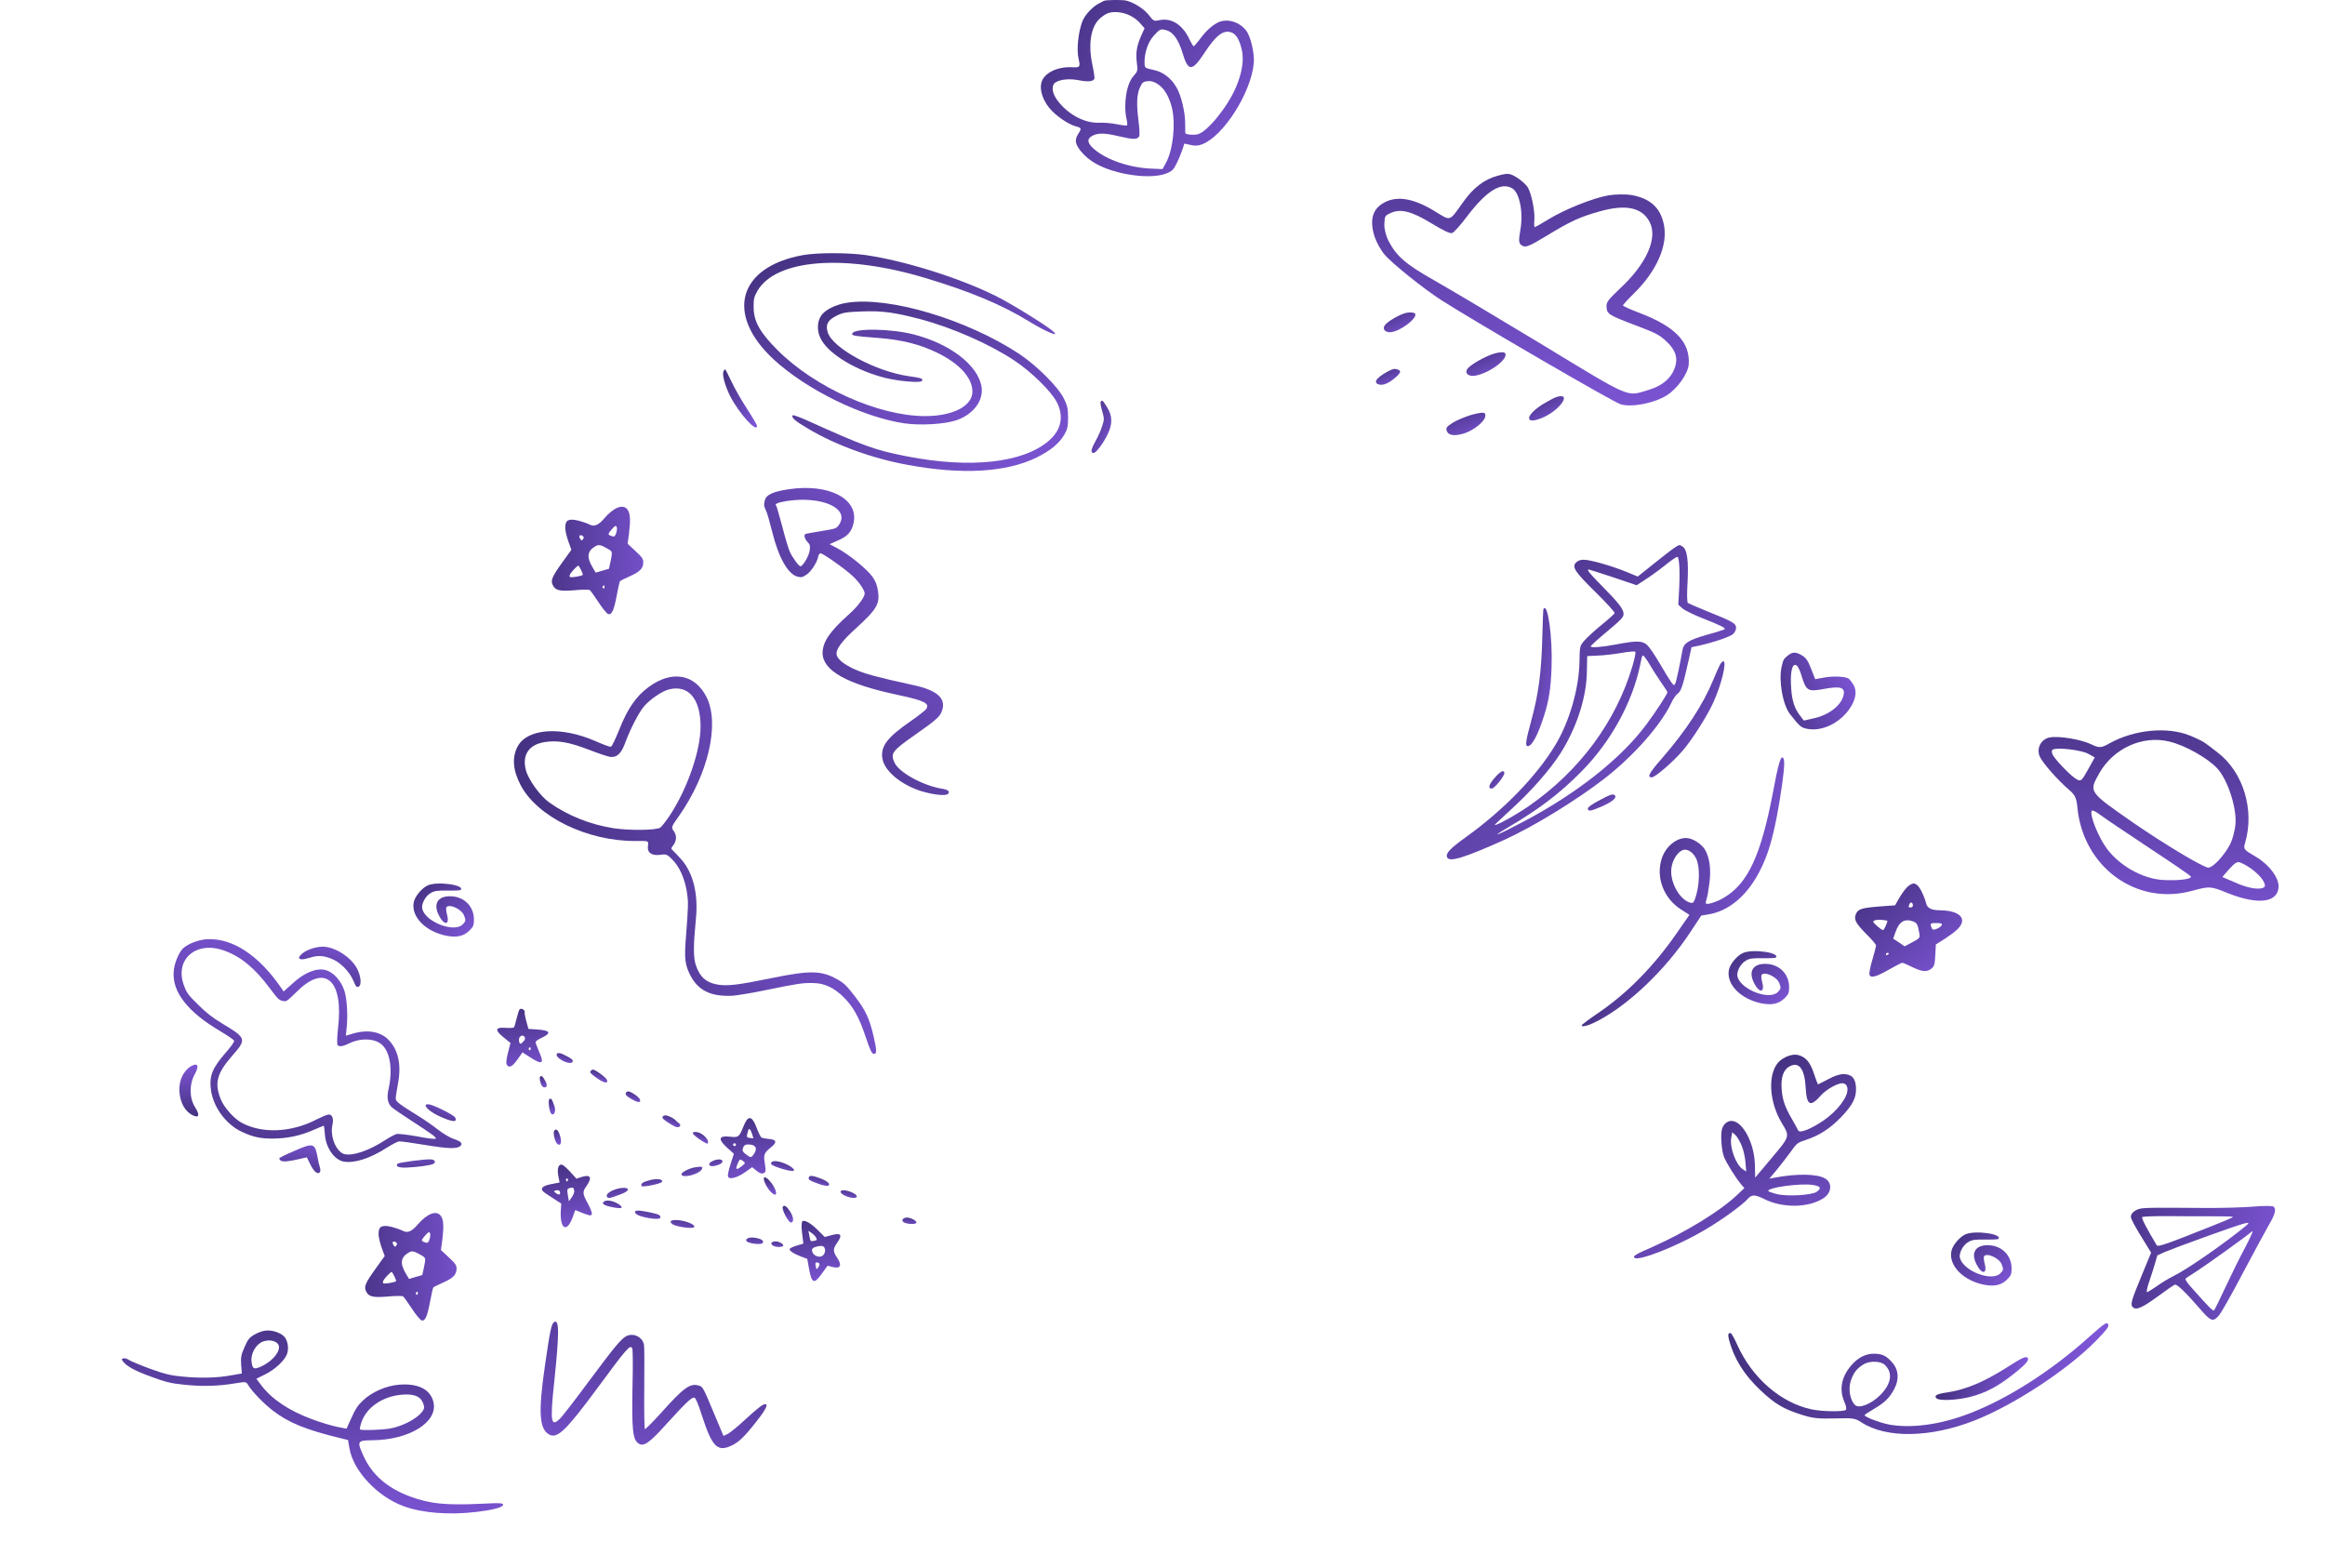 <svg width="1066" height="719" viewBox="0 0 1066 719" fill="none" xmlns="http://www.w3.org/2000/svg">
<path d="M747.996 89.416C745.433 89.001 740.713 89.045 737.593 89.543C730.496 90.748 717.258 96.035 709.707 100.721C706.545 102.655 703.814 104.225 703.586 104.086C703.434 103.993 703.324 102.465 703.505 100.8C703.782 96.584 702.161 88.81 700.488 85.91C699.643 84.56 697.413 82.573 695.437 81.368C692.168 79.374 691.374 79.307 686.752 80.559C680.537 82.197 675.451 86.089 670.679 92.887C664.333 101.753 665.359 101.439 657.757 96.802C648.255 91.006 640.735 89.655 634.876 92.763C629.279 95.612 627.757 100.844 630.293 108.655C631.13 111.044 633.027 114.603 634.662 116.539C637.809 120.442 653.005 132.635 661.122 137.795C677.888 148.439 739.718 184.379 742.995 185.334C747.977 186.912 758.38 184.905 764.12 181.308C768.97 178.315 773.958 171.336 774.281 167.044C774.94 156.901 768.152 149.734 751.734 143.477C747.667 141.936 744.243 140.369 744.108 140.078C744.095 139.757 746.344 137.266 749.176 134.505C759.55 124.338 764.789 112.5 762.906 103.104C761.332 95.254 756.737 90.989 747.996 89.416ZM756.378 101.837C760.156 109.152 754.917 120.99 742.901 132.139C737.115 137.692 736.575 138.406 736.588 140.607C736.775 144.062 737.308 144.386 750.939 149.569C758.995 152.604 760.913 153.565 764.021 156.505C768.283 160.462 769.446 164.199 767.915 168.589C766.182 173.483 762.261 176.833 755.861 178.775C745.526 181.867 748.571 183.202 706.792 157.822C686.449 145.518 664.493 132.439 657.892 128.726C644.463 121.161 640.261 117.449 636.618 110.425C635.414 108.124 634.556 104.573 634.724 102.588C634.857 99.12 634.997 98.892 637.496 97.702C642.033 95.563 647.126 96.79 656.248 102.354C662.101 105.924 664.795 107.15 665.821 106.836C666.648 106.506 669.776 103.089 672.755 99.06C681.612 87.446 688.319 83.29 693.412 86.397C696.757 88.437 698.504 97.541 697.085 105.34C696.204 110.545 696.272 111.631 697.869 112.604C699.465 113.578 701.074 112.993 708.87 108.249C720.456 101.223 724.074 99.567 733.779 96.822C745.566 93.571 752.947 95.15 756.378 101.837Z" fill="url(#paint0_linear_35_1706)"/>
<path d="M685.329 162.06C681.073 163.223 673.847 167.376 672.686 169.278C671.433 171.332 673.621 172.875 676.758 172.179C683.55 170.789 691.941 164.215 690.019 161.894C689.626 161.341 687.503 161.403 685.329 162.06Z" fill="url(#paint1_linear_35_1706)"/>
<path d="M713.739 182C712.59 182.343 709.783 183.867 707.297 185.378C699.146 190.533 698.929 194.994 707.051 191.596C715.126 188.274 721.042 179.773 713.739 182Z" fill="url(#paint2_linear_35_1706)"/>
<path d="M644.857 143.429C641.889 144.019 635.874 147.554 634.853 149.228C633.878 150.826 634.846 152.146 637.028 152.33C641.365 152.573 651.106 145.153 648.522 143.576C647.913 143.205 646.279 143.148 644.857 143.429Z" fill="url(#paint3_linear_35_1706)"/>
<path d="M674.878 190.137C672.091 190.943 668.199 192.536 666.22 193.73C663.303 195.604 662.856 196.167 663.304 197.484C664.035 199.705 666.843 200.06 671.313 198.716C675.586 197.355 680.473 193.446 680.949 191.126C681.379 188.883 680.433 188.724 674.878 190.137Z" fill="url(#paint4_linear_35_1706)"/>
<path d="M639.602 169.142C638.184 168.903 632.169 172.437 631.101 174.187C630.73 174.796 630.861 175.606 631.393 175.931C633.218 177.044 636.004 176.238 639.14 173.662C642.706 170.722 642.837 169.653 639.602 169.142Z" fill="url(#paint5_linear_35_1706)"/>
<path d="M368.139 116.964C338.447 122.362 332.34 144.018 354.69 164.763C369.763 178.68 395.362 191.231 414.594 194.093C421.871 195.133 432.656 194.548 438.114 192.792C446.17 190.256 451.173 183.622 450.003 177.119C448.184 167.299 435.58 157.609 418.882 153.317C408.422 150.651 391.594 150.391 390.749 152.927C390.424 153.903 391.724 154.098 402.639 154.943C413.619 155.789 421.806 157.87 429.927 161.837C439.998 166.779 445.845 173.282 445.845 179.525C445.845 186.159 437.009 190.776 424.145 190.776C402.899 190.776 373.662 177.704 356.509 160.536C348.388 152.407 345.529 147.334 345.529 140.701C345.464 137.189 345.789 135.954 347.283 133.352C355.859 118.72 387.436 116.314 424.405 127.499C444.611 133.547 459.294 139.725 471.444 147.139C480.02 152.407 486.777 155.138 482.424 151.561C478.916 148.635 462.998 138.88 456.566 135.693C440.128 127.499 415.049 119.63 397.051 116.964C388.8 115.794 374.571 115.794 368.139 116.964Z" fill="url(#paint6_linear_35_1706)"/>
<path d="M388.345 138.815C383.083 139.596 378.015 142.197 376.391 144.863C374.377 148.115 374.571 152.732 376.91 156.374C381.069 163.007 393.088 170.031 405.693 173.218C411.8 174.778 422.066 175.689 422.716 174.648C423.365 173.608 422.456 173.283 416.868 172.502C401.6 170.421 381.653 159.626 379.509 152.342C378.405 148.765 379.509 146.749 383.732 144.668C386.461 143.303 388.086 143.043 395.427 142.782C404.588 142.457 410.111 143.238 421.806 146.294C436.36 150.131 453.577 157.675 464.947 165.219C472.679 170.291 481.775 179.201 484.439 184.208C487.947 190.776 486.648 197.15 480.8 202.157C469.04 212.237 444.936 214.903 415.893 209.246C401.21 206.384 396.467 204.693 369.958 192.727C366.58 191.232 363.721 190.191 363.526 190.386C362.552 191.297 364.436 192.987 370.543 196.564C383.213 204.108 400.04 210.221 416.218 213.148C441.103 217.765 461.439 216.594 475.408 209.701C481.645 206.579 485.543 203.393 487.947 199.361C489.442 196.759 489.701 195.589 489.701 191.427C489.701 187.33 489.377 185.899 487.752 182.647C485.088 177.315 475.278 167.56 467.351 162.292C443.312 146.424 407.512 135.759 388.345 138.815Z" fill="url(#paint7_linear_35_1706)"/>
<path d="M331.82 170.031C330.91 171.396 332.275 176.599 334.744 181.541C338.642 189.28 347.088 198.71 347.088 195.263C347.088 194.808 345.009 191.296 342.475 187.394C339.941 183.557 336.758 177.9 335.328 174.843C333.899 171.787 332.6 169.315 332.47 169.315C332.34 169.315 332.015 169.64 331.82 170.031Z" fill="url(#paint8_linear_35_1706)"/>
<path d="M504.645 184.273C504.45 184.598 504.775 186.549 505.359 188.5C506.334 191.882 506.334 192.402 505.294 195.524C504.71 197.41 503.345 200.401 502.306 202.222C500.227 205.929 499.902 207.685 501.396 207.685C502.566 207.685 505.879 203.263 507.958 198.905C510.167 194.288 510.037 190.516 507.568 186.679C505.554 183.428 505.294 183.233 504.645 184.273Z" fill="url(#paint9_linear_35_1706)"/>
<path d="M767.669 251.201C766.587 251.89 762.345 255.161 758.298 258.425L750.898 264.344L745.819 262.243C738.96 259.423 728.782 256.524 725.925 256.623C724.432 256.675 723.214 257.173 722.464 258.045C720.716 260.123 722.224 262.348 731.848 271.774C736.628 276.488 740.413 280.651 740.299 281.111C740.183 281.505 737.535 283.875 734.437 286.39C731.339 288.906 727.811 292.152 726.56 293.562C724.309 296.113 724.309 296.113 724.177 303.536C723.95 315.712 719.54 330.962 713.147 341.531C704.605 355.754 689.353 371.446 672.354 383.62C664.68 389.158 662.738 391.243 663.517 393.103C664.508 395.411 671.455 393.282 689.634 385.101C702.755 379.179 722.553 367.102 735.657 356.951C748.951 346.662 761.649 332.295 766.365 322.11C767.15 320.391 768.513 318.456 769.339 317.907C770.797 316.815 771.624 314.444 774.379 302.049L775.559 296.737L779.303 295.956C786.268 294.348 793.398 291.887 794.719 290.605C795.473 289.863 796.015 288.607 795.985 287.763C795.917 285.813 794.193 284.832 782.92 280.343C778.305 278.487 774.211 276.677 773.877 276.428C773.474 276.052 773.408 272.28 773.74 266.868C774.242 257.024 773.549 252.038 771.551 250.676C770.019 249.623 770.019 249.623 767.669 251.201ZM770.014 260.685C770.111 263.48 770.021 268.364 769.805 271.494L769.484 277.232L771.431 278.986C772.569 279.923 776.933 282.048 781.085 283.661C788.862 286.709 791.31 287.925 790.746 288.53C790.556 288.667 786.828 289.903 782.384 291.099C774.082 293.535 771.918 294.847 771.384 298.184C770.463 303.487 768.623 312.271 768.14 313.329C767.594 314.454 767.462 314.393 766.234 312.744C765.484 311.729 763.14 307.906 760.996 304.207C758.852 300.507 756.251 296.758 755.241 295.752C753.026 293.747 750.487 293.64 740.994 295.467C734.212 296.744 729.349 297.109 729.322 296.329C729.313 296.069 732.715 292.957 736.885 289.494C743.33 284.129 744.458 282.918 744.406 281.423C744.327 279.148 742.152 276.426 734.267 268.436C728.742 262.837 727.382 261.128 728.421 261.091C728.616 261.085 733.679 262.73 739.597 264.672L750.387 268.331L754.709 265.513C757.062 263.999 761.183 260.993 763.713 258.952C766.305 256.845 768.783 255.197 769.112 255.316C769.571 255.43 769.908 257.631 770.014 260.685ZM748.489 305.358C740.926 330.869 724.223 353.444 700.989 369.545C695.214 373.585 685.391 379.002 685.361 378.157C685.357 378.027 688.631 374.985 692.6 371.333C701.802 363.009 710.683 352.939 715.49 345.354C722.947 333.577 727.467 319.624 727.575 307.777L727.723 300.81L732.655 300.573C735.382 300.478 740.239 299.919 743.405 299.353C746.635 298.785 749.488 298.556 749.757 298.806C750.088 298.99 749.478 302.005 748.489 305.358ZM756.881 305.521C757.713 306.989 759.774 310.171 761.418 312.586C763.127 315 764.503 317.164 764.51 317.359C764.537 318.139 759.291 326.195 754.819 332.207C743.329 347.639 723.655 363.29 699.274 376.307C686.89 382.854 682.403 384.702 690.939 379.655C705.784 370.939 715.156 363.781 725.141 353.673C738.58 340.06 748.484 322.016 752.043 304.714C752.984 299.996 752.981 299.931 754.202 301.385C754.814 302.144 756.048 303.989 756.881 305.521Z" fill="url(#paint10_linear_35_1706)"/>
<path d="M707.664 279.253C707.543 279.517 707.292 285.383 707.14 292.22C706.769 307.72 705.441 318.113 702.153 330.136C699.443 340.056 699.191 342.147 700.554 342.099C702.437 342.034 705.183 336.863 707.936 328.177C710.166 321.267 711.073 315.574 711.383 305.803C711.887 292.25 709.627 275.866 707.664 279.253Z" fill="url(#paint11_linear_35_1706)"/>
<path d="M788.643 304.677C788.152 305.54 786.768 308.711 785.508 311.748C780.893 322.971 773.053 334.957 762.053 347.638C756.05 354.484 755.014 356.473 757.351 356.391C758.975 356.335 766.99 349.419 771.552 344.119C775.677 339.356 782.643 328.441 785.482 322.226C789.23 314.092 791.904 303.132 790.086 303.195C789.762 303.206 789.135 303.879 788.643 304.677Z" fill="url(#paint12_linear_35_1706)"/>
<path d="M685.327 356.62C682.576 359.774 682.12 361.612 684.003 361.546C685.237 361.503 689.787 355.879 689.737 354.449C689.678 352.759 687.887 353.602 685.327 356.62Z" fill="url(#paint13_linear_35_1706)"/>
<path d="M733.211 366.992C730.019 368.665 727.988 370.102 728.011 370.752C728.058 372.117 729.353 371.941 734.285 369.818C738.959 367.768 741.236 365.932 740.548 364.849C739.795 363.769 738.763 364.001 733.211 366.992Z" fill="url(#paint14_linear_35_1706)"/>
<path d="M237.402 342.126C234.673 347.127 235.098 353.067 238.715 359.997C246.349 374.53 269.341 385.723 291.395 385.581C297.597 385.531 297.378 385.449 297.068 387.913C296.668 390.922 298.796 392.437 302.746 391.922C305.328 391.509 305.858 391.69 308.1 393.922C311.465 397.271 313.829 402.458 314.897 408.737C315.667 413.708 315.626 415.098 314.46 430.186C313.715 439.286 314.094 442.377 316.381 446.899C319.953 454.102 325.9 457.037 335.856 456.534C337.978 456.371 344.866 455.269 351.186 453.934C366.174 450.859 368.077 450.614 372.951 450.717C378.02 450.76 382.552 452.95 386.795 457.189C391.281 461.655 393.901 466.418 396.903 475.391C398.938 481.455 399.66 483.018 400.567 483.168C402.071 483.369 402.066 481.691 400.559 475.247C398.624 466.87 396.815 463.125 391.939 456.779C388.216 451.927 386.966 450.743 384.022 449.093C376.606 444.891 371.589 444.81 353.52 448.496C337.905 451.701 333.109 452.262 328.331 451.289C323.515 450.263 320.925 447.88 319.081 442.639C317.855 439.036 317.84 434.003 319.095 420.934C320.151 409.928 317.873 400.516 312.642 394.344C310.99 392.488 309.133 390.459 308.558 389.991C307.649 389.283 307.633 388.814 308.498 387.792C310.23 385.748 310.427 383.125 308.948 381.065C307.696 379.322 307.658 379.269 311.353 374.055C324.717 355.014 330.075 331.953 323.981 319.676C318.647 309.015 308.102 307.139 297.464 314.937C291.696 319.158 287.731 324.887 283.988 334.379C282.262 338.66 280.55 342.291 280.12 342.36C279.674 342.519 276.513 341.346 272.995 339.789C257.261 332.912 241.911 333.925 237.402 342.126ZM249.726 340.243C255.609 339.302 260.946 340.274 269.886 343.702C274.53 345.492 279.075 347.032 280.05 347.053C283.088 347.274 285.001 345.26 286.822 340.109C288.982 334.316 292.678 327.099 295.08 324.094C297.866 320.733 303.483 316.86 306.828 316.06C315.661 313.881 321.157 320.422 321.201 332.96C321.248 344.054 315.223 361.509 307.159 373.783C305.429 376.386 303.426 378.945 302.74 379.437C300.998 380.688 288.631 380.841 281.36 379.737C270.551 378.05 260.196 373.876 251.853 367.937C247.636 364.96 242.251 357.459 241.105 353.078C239.309 346.121 242.462 341.376 249.726 340.243Z" fill="url(#paint15_linear_35_1706)"/>
<path d="M416.684 558.328C414.836 557.912 413.155 558.96 413.961 560.076C414.607 561.081 418.941 561.566 420.021 560.812C420.755 560.214 418.873 558.823 416.684 558.328Z" fill="url(#paint16_linear_35_1706)"/>
<path d="M342.912 512.936C342.417 513.305 341.445 514.926 340.777 516.68C338.895 521.313 338.565 521.559 334.949 521.179C329.373 520.543 328.977 522.249 333.648 526.455L336.479 528.983L334.953 533.786C334.068 536.419 333.545 538.988 333.823 539.498C334.406 540.935 337.886 540.031 341.545 537.508L344.859 535.141L346.879 536.787C348.351 537.971 349.192 538.24 350.065 537.897C351.156 537.469 351.208 536.712 350.681 533.491C349.993 529.365 350.279 528.614 353.507 526.028C356.405 523.688 356.089 522.437 352.452 522.201C350.977 522.045 349.432 521.761 349.112 521.538C348.739 521.278 347.788 519.347 347.002 517.293C345.377 513.148 344.337 512.027 342.912 512.936ZM344.888 520.1L345.444 521.915L343.826 521.738C342.388 521.528 342.265 521.363 342.64 519.802C342.878 518.779 343.149 517.937 343.26 517.776C343.632 517.243 344.384 518.322 344.888 520.1ZM345.69 529.062C344.426 530.876 344.335 530.892 342.31 529.48C340.924 528.514 340.31 527.69 340.506 526.955C340.961 525.052 341.583 524.614 343.708 524.747C346.589 524.932 347.363 526.661 345.69 529.062ZM337.298 525.195C337.112 525.461 336.713 525.579 336.393 525.357C336.127 525.171 336.046 524.718 336.232 524.451C336.455 524.131 336.87 524.104 337.137 524.289C337.457 524.512 337.521 524.874 337.298 525.195ZM340.311 534.508C337.487 536.741 336.954 536.369 338.355 533.224C339.113 531.453 339.331 531.368 340.557 532.222C341.836 533.114 341.815 533.258 340.311 534.508Z" fill="url(#paint17_linear_35_1706)"/>
<path d="M387.992 545.861C386.682 545.582 385.543 545.74 385.443 546.225C384.977 547.802 391.077 550.072 392.688 548.896C393.587 548.175 390.9 546.461 387.992 545.861Z" fill="url(#paint18_linear_35_1706)"/>
<path d="M374.475 539.69C372.147 538.94 371.263 538.958 370.886 539.726C370.393 540.888 371.016 541.243 376.152 543.079C378.176 543.697 379.704 543.89 380.039 543.41C380.708 542.45 378.539 541.017 374.475 539.69Z" fill="url(#paint19_linear_35_1706)"/>
<path d="M357.835 532.77C355.039 532.01 353.32 532.318 353.561 533.676C353.739 534.671 363.018 537.492 363.917 536.771C364.816 536.05 361.17 533.668 357.835 532.77Z" fill="url(#paint20_linear_35_1706)"/>
<path d="M350.457 539.835C349.51 540.285 351.3 544.307 353.294 546.331C357.07 550.231 356.455 545.205 352.594 541.087C351.783 540.204 350.893 539.663 350.457 539.835Z" fill="url(#paint21_linear_35_1706)"/>
<path d="M238.192 462.859C237.895 463.286 237.296 465.168 236.841 467.07C236.386 468.973 235.862 470.748 235.676 471.014C235.49 471.281 233.829 471.392 231.939 471.263C227.061 470.876 226.69 472.203 230.838 475.57L234.064 478.214L232.847 482.915C231.979 486.432 231.912 487.891 232.691 488.592C233.821 489.697 235.193 488.751 237.796 485.017L239.544 482.509L243.493 485.024C248.653 488.303 249.604 487.618 247.211 482.304C246.265 480.138 245.532 478.122 245.558 477.743C245.584 477.365 246.919 476.472 248.558 475.712C253.038 473.602 252.162 472.358 246.076 472.001L242.295 471.744L241.273 468.098C240.721 466.049 240.436 464.185 240.584 463.972C240.733 463.758 240.402 463.211 239.816 462.802C239.23 462.393 238.49 462.433 238.192 462.859ZM240.159 477.309C238.772 478.959 238.25 478.912 237.943 477.192C237.674 475.419 239.307 474.1 240.4 475.258C240.928 475.864 240.86 476.53 240.159 477.309ZM243.306 481.088C243.28 481.467 242.987 481.659 242.721 481.473C242.401 481.25 242.321 480.798 242.506 480.531C242.73 480.211 242.985 480.072 243.092 480.146C243.251 480.258 243.369 480.657 243.306 481.088Z" fill="url(#paint22_linear_35_1706)"/>
<path d="M319.255 519.039C316.736 518.79 317.217 519.918 320.682 522.333C322.601 523.67 324.295 524.534 324.444 524.321C325.522 522.773 322.045 519.24 319.255 519.039Z" fill="url(#paint23_linear_35_1706)"/>
<path d="M306.965 511.901C305.644 511.297 304.6 511.204 304.085 511.717C303.367 512.405 303.629 512.826 305.814 514.349C307.2 515.315 309.017 516.343 309.822 516.666C311.558 517.242 312.685 515.967 311.246 514.964C310.659 514.555 309.988 513.928 309.636 513.524C309.337 513.158 308.127 512.394 306.965 511.901Z" fill="url(#paint24_linear_35_1706)"/>
<path d="M381.359 566.287L378.15 567.142L375.43 564.454C371.953 560.921 368.819 559.054 367.862 559.972C367.474 560.415 367.388 562.812 367.765 565.453L368.331 570.208L365.447 571.051C363.85 571.524 362.339 572.214 362.116 572.535C361.596 573.282 363.674 574.73 367.233 576.101L370.131 577.17L370.986 581.966C372.199 588.52 373.291 588.884 376.766 584.013L379.422 580.316L381.915 580.943C385.34 581.824 386.152 580.091 383.878 576.763C381.834 573.673 381.8 572.699 383.994 569.551C386.374 566.136 385.494 565.127 381.359 566.287ZM374.264 567.604C374.659 568.514 374.548 568.674 373.1 568.934C371.615 569.246 371.545 569.119 371.126 566.765L370.638 564.285L372.237 565.399C373.143 566.031 374.023 567.041 374.264 567.604ZM378.297 572.952C378.41 573.586 378.119 574.572 377.636 575.266C376.557 576.813 373.665 576.303 372.624 574.389C371.812 572.713 372.386 572.003 374.903 571.459C377.15 570.963 378.007 571.323 378.297 572.952ZM375.169 581.077C374.388 582.198 374.335 582.16 373.992 580.494C373.713 579.19 373.866 578.742 374.532 578.81C375.847 578.855 376.099 579.743 375.169 581.077Z" fill="url(#paint25_linear_35_1706)"/>
<path d="M288.546 500.491C287.902 500.279 287.194 500.499 286.966 501.054C286.605 501.912 287.064 502.391 289.27 503.77C292.404 505.637 294.06 505.761 293.392 504.106C292.964 503.015 290.549 501.253 288.546 500.491Z" fill="url(#paint26_linear_35_1706)"/>
<path d="M271.811 490.413C271.487 490.424 270.992 490.793 270.695 491.22C270.36 491.7 271.117 492.545 273.623 494.291C277.034 496.669 279.047 496.962 278.24 495.052C277.759 493.924 272.663 490.214 271.811 490.413Z" fill="url(#paint27_linear_35_1706)"/>
<path d="M327.98 531.859C325.548 532.621 324.533 533.737 325.599 534.48C326.505 535.112 330.295 534.106 331.038 533.039C331.894 531.812 330.194 531.183 327.98 531.859Z" fill="url(#paint28_linear_35_1706)"/>
<path d="M358.955 553.209C358.174 554.329 361.554 560.728 362.731 560.518C364.088 560.275 363.882 558.07 362.313 555.549C360.759 553.119 359.587 552.302 358.955 553.209Z" fill="url(#paint29_linear_35_1706)"/>
<path d="M257.989 483.316C256.667 482.712 255.677 482.656 255.342 483.136C254.152 484.843 260.872 488.496 262.382 487.012C263.265 486.2 262.113 485.239 257.989 483.316Z" fill="url(#paint30_linear_35_1706)"/>
<path d="M318.588 535.222C315.693 535.74 312.283 537.565 312.444 538.47C312.766 540.28 320.031 538.606 321.63 536.312C322.597 534.924 321.755 534.655 318.588 535.222Z" fill="url(#paint31_linear_35_1706)"/>
<path d="M247.639 493.62C247.081 494.42 248.035 497.939 248.999 498.373C250.571 499.072 251.229 497.787 250.134 495.835C248.991 493.612 248.16 492.873 247.639 493.62Z" fill="url(#paint32_linear_35_1706)"/>
<path d="M355.588 569.174C352.25 569.305 353.569 571.73 356.977 571.727C357.914 571.746 358.856 571.531 359.079 571.211C359.562 570.517 357.212 569.117 355.588 569.174Z" fill="url(#paint33_linear_35_1706)"/>
<path d="M345.853 567.462C343.211 567.048 341.094 568.267 342.587 569.308C344.026 570.311 349.101 570.756 349.696 569.902C350.439 568.835 348.963 567.886 345.853 567.462Z" fill="url(#paint34_linear_35_1706)"/>
<path d="M251.984 503.862C251.112 504.205 251.818 510.009 252.885 510.752C254.11 511.606 254.969 509.351 254.221 507.244C253.065 503.902 252.804 503.482 251.984 503.862Z" fill="url(#paint35_linear_35_1706)"/>
<path d="M298.328 540.998C294.794 541.864 293.624 542.634 294.158 543.799C294.415 544.453 302.851 542.803 303.446 541.949C304.301 540.722 301.5 540.196 298.328 540.998Z" fill="url(#paint36_linear_35_1706)"/>
<path d="M254.148 518.37C253.404 519.437 254.433 523.642 255.622 524.55C257.061 525.553 257.618 523.959 256.884 521.149C256.15 518.338 255.003 517.143 254.148 518.37Z" fill="url(#paint37_linear_35_1706)"/>
<path d="M311.999 559.562C308.063 558.959 306.259 559.843 308.392 561.329C309.937 562.406 317.18 563.49 318.116 562.716C319.18 561.872 315.988 560.202 311.999 559.562Z" fill="url(#paint38_linear_35_1706)"/>
<path d="M285.161 544.663C281.765 544.991 277.956 546.933 278.198 548.291C278.44 549.649 279.18 549.609 283.905 547.829C286.757 546.805 287.964 545.982 287.851 545.348C287.739 544.715 286.913 544.536 285.161 544.663Z" fill="url(#paint39_linear_35_1706)"/>
<path d="M297.404 555.732C292.27 554.69 290.428 554.833 291.388 556.295C292.595 558.087 302.745 559.772 302.796 558.222C302.874 557.087 302.017 556.727 297.404 555.732Z" fill="url(#paint40_linear_35_1706)"/>
<path d="M266.753 539.6L264.283 540.416L261.958 537.844C260.726 536.43 259.099 534.901 258.353 534.38C256.381 533.006 255.25 535.31 255.965 539.057L256.566 542.172L252.819 542.889C250.466 543.31 248.865 544.017 248.615 544.716C248.143 545.734 248.549 546.175 252.764 548.876L257.353 551.836L257.176 554.25C256.461 563.343 259.782 565.737 262.576 558.092L263.763 554.798L265.372 555.444C270.109 557.397 270.791 557.555 271.311 556.808C271.609 556.381 270.844 554.184 269.61 551.976C267.042 547.253 266.966 546.566 268.825 543.899C271.614 539.897 270.872 538.349 266.753 539.6ZM260.334 541.31C260.148 541.577 259.856 541.769 259.749 541.695C259.589 541.584 259.509 541.131 259.535 540.753C259.598 540.321 259.853 540.182 260.12 540.368C260.439 540.591 260.557 540.99 260.334 541.31ZM263.302 545.915C263.415 546.549 262.9 547.855 262.194 548.868L260.855 550.789L260.339 547.893C259.904 545.449 260.058 545.002 261.128 544.717C262.634 544.26 263.044 544.467 263.302 545.915ZM256.745 547.369C256.591 547.817 255.925 547.75 255.072 547.155C253.793 546.264 253.761 546.083 254.831 545.798C256.209 545.411 257.078 546.096 256.745 547.369Z" fill="url(#paint41_linear_35_1706)"/>
<path d="M279.431 550.498C276.987 550.142 275.387 551.643 277.316 552.511C279.351 553.454 284.544 554.299 284.953 553.712C285.51 552.912 282.11 550.859 279.431 550.498Z" fill="url(#paint42_linear_35_1706)"/>
<path d="M792.753 614.341C795.05 622.88 799.52 630.168 807.021 637.286C813.766 643.687 817.784 646.066 826.223 648.7C831.045 650.231 833.628 650.533 841.164 650.339C849.802 650.117 850.448 650.192 853.395 652.093C864.768 659.571 884.99 659.235 905.239 651.312C923.532 644.128 948.34 627.812 961.406 614.326C965.881 609.705 966.858 608.392 966.65 607.478C966.191 605.789 965.242 606.411 957.83 612.992C940.588 628.517 920.56 641.308 903.082 648.011C889.703 653.229 876.05 655.051 865.744 653.063C861.628 652.204 854.986 649.662 854.919 648.882C854.911 648.606 856.854 647.315 859.209 645.967C864.235 643.033 866.518 640.721 868.616 636.621C870.801 632.335 870.504 628.112 867.751 624.873C864.906 621.635 863.274 620.804 859.638 620.667C855.496 620.498 851.822 622.386 848.524 626.333C844.159 631.595 843.208 637.32 845.702 642.912C846.387 644.457 846.704 646.012 846.346 646.389C845.452 647.332 835.333 647.224 830.523 646.153C816.511 643.157 803.426 631.815 796.684 616.907C795.314 613.816 793.867 611.278 793.544 611.24C792.342 610.995 792.136 611.874 792.753 614.341ZM854.57 625.442C857.332 623.853 862.302 624.001 864.189 625.792C867.869 629.284 867.266 634.265 862.388 639.31C858.363 643.552 852.451 646.003 850.564 644.212C848.206 641.974 847.336 636.938 848.567 633.09C849.889 629.24 851.313 627.456 854.57 625.442Z" fill="url(#paint43_linear_35_1706)"/>
<path d="M887.91 641.137C889.136 642.3 896.669 642.015 902.656 640.619C910.559 638.715 916.588 635.479 925.227 628.36C929.187 625.132 930.519 623.35 929.575 622.455C928.821 621.739 926.732 622.712 920.72 626.591C910.005 633.442 901.505 637.109 892.848 638.389C887.856 639.115 886.589 639.883 887.91 641.137Z" fill="url(#paint44_linear_35_1706)"/>
<path d="M977.01 558.015C977.181 559.252 979.258 563.014 983.389 569.621L986.273 574.329L981.997 584.692C977.073 596.589 976.655 598.163 977.929 599.372C979.438 600.804 982.166 599.631 989.472 594.293C993.305 591.482 996.736 589.095 997.193 588.991C998.152 588.736 1002.07 592.452 1008.09 599.424C1013.74 605.945 1014.44 606.249 1017.25 603.28C1018.24 602.243 1023.33 593.284 1028.49 583.404C1033.75 573.521 1039.05 563.684 1040.37 561.443C1043.19 556.68 1043.76 554.183 1042.36 553.207C1041.75 552.809 1037.7 552.821 1033.21 553.213C1028.71 553.604 1018.65 553.909 1010.83 553.834C986.964 553.666 985.034 553.716 982.145 554.02C979.257 554.324 976.825 556.226 977.01 558.015ZM994.011 557.577C1000.22 557.648 1009.33 557.689 1014.2 557.656C1019.07 557.623 1023.35 557.742 1023.68 557.872C1024.28 558.086 1021.01 559.458 1000.98 567.329C992.156 570.775 989.282 571.63 988.85 570.952C984.037 562.892 981.759 558.49 982.206 558.019C982.474 557.736 987.757 557.554 994.011 557.577ZM1012.28 566.671C1029.86 560.334 1032.78 559.523 1029.85 561.943C1020.05 570.012 1002.94 581.9 996.718 584.957C994.495 586.072 991.009 588.138 988.935 589.663C986.858 591.096 984.823 592.39 984.411 592.446C983.999 592.503 984.529 589.96 985.642 586.897C986.664 583.836 987.895 579.988 988.313 578.414L989.111 575.589L992.291 574.128C994.109 573.345 1003.08 569.942 1012.28 566.671ZM1006.87 583.041C1010.9 580.5 1031.07 566.05 1032.32 564.73C1033.53 563.55 1032.19 566.665 1028.73 573.237C1026.71 576.967 1022.96 584.604 1020.35 590.188C1017.79 595.726 1015.43 600.476 1015.16 600.759C1014.67 601.277 1013.06 599.664 1004.48 589.999C1002.87 588.201 1001.77 586.528 1002.04 586.245C1002.26 586.01 1004.48 584.528 1006.87 583.041Z" fill="url(#paint45_linear_35_1706)"/>
<path d="M349.778 644.106C348.939 644.458 345.483 647.316 342.032 650.524C338.582 653.731 334.876 656.834 333.761 657.372L331.712 658.372L326.991 647.107C322.319 635.961 322.243 635.782 320.327 635.247C316.383 634.082 313.411 636.243 302.948 647.956C299.234 652.049 295.954 655.326 295.699 655.221C295.443 655.117 295.273 646.805 295.391 636.822C295.483 626.78 295.446 617.778 295.284 616.719C294.708 613.156 290.798 611.061 287.439 612.469C285.1 613.45 281.771 617.452 270.364 632.8C264.017 641.378 257.914 649.361 256.736 650.419C252.612 654.543 252.147 651.92 254.1 633.7C256.465 611.081 256.468 604.528 253.995 606.198C252.836 606.966 252.107 610.442 249.914 625.733C246.692 647.654 247.217 655.466 252.013 657.823C255.652 659.609 259.741 655.57 273.653 636.776C287.763 617.617 289.021 616.244 289.9 618.341C290.151 618.941 290.214 625.818 290.038 633.642C289.598 655.806 290.031 660.204 292.945 661.941C295.213 663.315 297.936 661.399 305.528 652.933C314.843 642.688 317.33 640.377 318.436 640.83C319.032 641.073 320.162 643.769 321.968 649.423C326.339 662.879 328.809 665.577 334.627 663.138C338.526 661.504 341.047 659.108 346.976 651.551C351.851 645.351 352.717 642.874 349.778 644.106Z" fill="url(#paint46_linear_35_1706)"/>
<path d="M816.88 305.629C815.407 312.018 817.375 323.162 820.697 327.377C825.404 333.408 825.842 333.689 829.116 334.246C835.5 335.255 842.957 331.702 847.519 325.675C850.865 321.183 851.672 316.915 849.668 313.776C848.944 312.617 848.021 311.407 847.583 311.126C845.906 310.127 840.636 309.91 836.555 310.611L832.259 311.405L830.444 306.767C829.025 303.078 828.172 301.758 826.475 300.67C823.629 298.843 821.969 298.782 819.924 300.403C817.754 302.099 817.633 302.407 816.88 305.629ZM823.723 305.079C824.325 305.466 825.335 307.504 825.932 309.585C828.042 316.652 828.828 317.233 835.749 315.961C843.837 314.435 846.049 315.082 845.284 318.682C844.321 323.314 838.577 327.811 831.75 329.298L827.044 330.37L825.327 328.109C822.928 325.104 821.709 321.465 821.312 316.424C820.625 308.341 821.643 303.745 823.723 305.079Z" fill="url(#paint47_linear_35_1706)"/>
<path d="M761.92 393.57C759.099 402.181 762.717 411.837 770.708 416.964L774.594 419.458L768.582 428.106C758.175 443.12 745.812 455.644 732.608 464.541C728.475 467.37 725.076 469.898 725.135 470.168C725.386 471.101 728.92 470.049 733.081 467.778C747.283 460.216 763.806 444.34 774.902 427.529L780.029 419.779L783.571 419.196C796.029 417 806.28 405.359 811.636 387.258C813.659 380.373 815.591 370.497 817.14 359.293C818.3 350.62 818.324 347.933 817.339 347.301C816.409 346.704 815.203 350.871 812.933 363.079C807.447 391.981 801.46 405.045 790.503 411.524C787.56 413.341 783.042 414.842 782.221 414.316C782.002 414.175 782.095 413.308 782.437 412.293C782.799 411.367 783.369 407.95 783.763 404.807C784.576 398.844 783.882 393.303 781.834 389.75C780.233 386.947 776.128 384.313 773.241 384.237C768.639 384.063 763.734 388.095 761.92 393.57ZM771.447 389.802C773.344 389.012 775.803 390.358 777.385 393.071C779.636 396.909 779.41 406.413 776.961 412.639C776.373 414.037 776.033 414.205 774.618 413.76C770.245 412.267 766.189 405.341 766.229 399.5C766.192 395.462 768.636 390.931 771.447 389.802Z" fill="url(#paint48_linear_35_1706)"/>
<path d="M351.444 234.654C351.866 235.707 353.092 239.925 354.106 244.043C356.969 255.636 361.348 263.321 365.65 264.382C367.365 264.847 367.998 264.686 369.847 263.422C371.997 261.982 374.761 257.624 375.166 255.066C375.326 254.385 375.754 253.729 376.14 253.671C377.178 253.581 387.329 260.726 390.848 264.008C393.672 266.605 396.181 270.17 396.442 271.904C396.684 273.51 393.46 277.872 389.403 281.505C380.531 289.41 377.236 294.177 377.154 299.314C377.121 307.4 388.121 313.63 411.352 318.544C423.649 321.161 426.27 322.41 424.743 324.939C424.38 325.585 421.207 328.099 417.693 330.533C406.795 338.086 403.716 342.098 404.557 347.687C405.408 353.341 412.867 359.643 422.132 362.651C427.856 364.418 433.876 365.089 434.75 363.906C435.57 362.798 434.598 362.024 431.772 361.595C423.208 360.19 412.312 354.208 410.201 349.795C408.154 345.372 408.8 344.421 420.284 336.385C428.318 330.774 430.584 328.791 431.481 326.882C434.424 320.657 430.32 316.544 418.502 314.052C402.455 310.553 396.493 308.953 391.907 306.884C386.97 304.67 383.898 302.175 383.589 300.12C383.212 297.614 385.889 293.992 392.952 287.607C401.914 279.425 403.431 276.832 402.571 271.114C402.136 268.222 401.47 266.417 399.9 264.288C397.41 260.852 389.092 254.088 384.023 251.434L380.376 249.486L384.199 247.794C388.71 245.867 390.442 243.832 391.351 239.819C393.817 228.672 380.052 221.545 361.531 224.332C354.2 225.435 351.194 226.873 350.616 229.588C350.134 231.632 350.286 232.2 351.444 234.654ZM361.019 229.665C376.848 227.349 389.471 233.006 384.853 240.337C383.57 242.304 383.387 242.397 376.902 243.438C373.246 244.054 369.911 244.622 369.471 244.754C368.397 245.047 368.815 246.955 370.308 248.57C371.392 249.655 371.553 250.288 371.219 252.441C370.924 254.85 368.199 259.465 367.041 259.64C366.334 259.746 363.278 255.607 362.071 252.832C361.473 251.476 359.898 246.26 358.611 241.197C357.268 236.209 356.042 231.991 355.894 231.882C354.858 231.118 356.71 230.314 361.019 229.665Z" fill="url(#paint49_linear_35_1706)"/>
<path d="M845.288 492.455C843.673 492.429 841.058 493.257 838.261 494.788C835.86 496.061 833.723 497.131 833.588 497.187C833.454 497.242 832.612 495.043 831.738 492.386C829.984 486.979 827.931 484.588 824.321 483.687C821.697 483.041 817.389 484.723 815.254 487.176C810.436 492.81 811.146 505.155 816.877 514.8C820.724 521.167 820.791 520.793 812.148 531.118L804.737 539.928L804.609 534.039C804.38 524.01 798.935 513.839 793.781 513.922C791.757 513.97 789.896 515.713 789.418 518.142C788.824 520.902 789.395 527.865 790.446 530.418C791.509 533.155 795.651 539.777 798.115 542.785L799.77 544.743L796.352 547.976C788.566 555.338 772.914 564.906 757.715 571.679C749.841 575.084 748.515 575.914 749.398 576.682C751.309 578.345 769.026 571.351 781.424 564.037C789.308 559.433 798.918 552.451 801.309 549.704C803.145 547.595 804.667 547.627 809.105 549.852C817.497 553.967 829.279 553.791 836.069 549.355C839.953 546.873 840.218 542.016 836.496 540.156C832.769 538.204 824.006 538.078 814.496 539.8L811.219 540.397L814.373 536.676C816.075 534.622 818.953 530.92 820.764 528.444C823.958 523.982 824.093 523.927 827.967 522.643C834.096 520.65 839.036 517.449 844.027 512.309C849.53 506.581 851.192 503.286 850.962 498.602C850.764 494.377 849.024 492.517 845.288 492.455ZM847.057 499.427C847.132 503.2 842.394 509.336 836.239 513.635C830.475 517.584 825.185 519.704 824.491 518.324C824.221 517.744 822.963 515.528 821.754 513.354C818.36 507.555 817.265 504.36 816.876 499.365C816.455 493.911 817.725 490.275 820.712 488.823C824.896 486.688 827.441 490.197 827.88 498.598C828.362 506.95 829.984 507.759 834.858 502.259C836.737 500.1 840.755 497.563 843.56 496.814C845.546 496.215 847.046 497.262 847.057 499.427ZM832.92 546.441C830.679 548.026 819.112 548.648 814.56 547.444C812.45 546.9 810.749 546.282 810.73 546.006C810.622 544.447 825.367 542.452 830.951 543.261C834.767 543.824 835.338 544.752 832.92 546.441ZM798.519 525.202C799.342 527.126 800.138 530.664 800.296 532.957L800.628 537.127L799.036 536.086C795.797 533.87 792.901 525.916 793.79 521.431L794.232 519.143L795.604 520.337C796.388 521.02 797.689 523.187 798.519 525.202Z" fill="url(#paint50_linear_35_1706)"/>
<path d="M874.84 406.366C873.931 407.081 872.177 409.357 871.007 411.373L868.863 415.08L861.846 415.6C853.66 416.251 851.97 416.771 850.996 418.917C849.826 421.453 850.736 423.209 855.544 428.087C858.078 430.558 860.157 433.029 860.157 433.484C860.157 433.939 859.377 436.931 858.468 440.053C857.493 443.239 856.908 446.361 857.168 446.946C857.753 448.572 860.157 447.921 866.329 444.41C869.188 442.784 871.852 441.418 872.177 441.418C872.566 441.418 874.581 442.329 876.725 443.369C881.273 445.58 883.482 445.775 885.561 444.085C886.86 443.044 887.12 442.134 887.315 437.972L887.575 433.029L891.603 430.493C896.801 427.046 899.01 425.03 899.53 422.884C900.309 419.632 896.281 417.421 889.589 417.356C885.626 417.356 883.677 416.381 883.157 414.3C882.442 411.373 880.558 407.276 879.323 406.106C877.894 404.675 876.92 404.74 874.84 406.366ZM877.049 415.145C877.049 415.665 876.595 416.056 876.075 416.056C874.97 416.056 874.905 415.925 875.49 414.495C875.945 413.324 877.049 413.714 877.049 415.145ZM865.355 422.234C865.355 423.079 863.795 426.461 863.405 426.461C862.626 426.461 858.857 423.209 858.857 422.559C858.857 422.234 859.507 421.908 860.352 421.778C861.716 421.583 865.355 421.908 865.355 422.234ZM877.244 422.494C878.934 423.144 879.259 423.859 879.973 427.761C880.363 429.973 880.298 430.103 876.855 431.989L873.281 433.874L870.682 432.119L868.018 430.363L868.993 427.566C870.747 422.494 873.216 420.998 877.244 422.494ZM890.304 424.12C889.914 425.16 886.925 426.591 886.146 426.136C885.886 426.006 885.496 425.225 885.301 424.51C884.976 423.339 885.301 423.209 887.835 423.209C889.914 423.209 890.564 423.404 890.304 424.12ZM866.004 437.126C866.004 437.321 865.744 437.646 865.355 437.841C865.03 438.037 864.705 437.906 864.705 437.581C864.705 437.191 865.03 436.866 865.355 436.866C865.744 436.866 866.004 436.996 866.004 437.126Z" fill="url(#paint51_linear_35_1706)"/>
<path d="M173.565 565.702C173.527 566.859 174.139 569.666 174.929 571.859L176.386 575.886L172.267 581.591C167.495 588.274 166.806 589.902 167.821 592.029C169.009 594.557 170.938 594.991 177.766 594.451C181.288 594.103 184.518 594.102 184.866 594.395C185.214 594.688 187.002 597.211 188.805 599.916C190.617 602.713 192.629 605.17 193.244 605.348C194.865 605.947 195.915 603.689 197.2 596.705C197.796 593.47 198.466 590.553 198.675 590.304C198.926 590.006 200.919 589.05 203.095 588.079C207.715 586.022 209.286 584.457 209.331 581.778C209.371 580.114 208.841 579.329 205.782 576.5L202.167 573.12L202.819 568.405C203.527 562.208 203.406 559.22 202.098 557.441C200.112 554.751 195.827 556.411 191.469 561.49C188.918 564.523 186.917 565.387 184.99 564.445C182.29 563.108 177.942 561.913 176.251 562.104C174.236 562.277 173.659 563.065 173.565 565.702ZM181.705 569.663C182.103 569.998 182.109 570.597 181.775 570.995C181.064 571.84 180.922 571.806 180.204 570.438C179.601 569.336 180.61 568.742 181.705 569.663ZM179.602 583.176C180.249 583.72 181.833 587.09 181.582 587.388C181.08 587.985 176.166 588.776 175.669 588.357C175.42 588.148 175.589 587.441 176.033 586.711C176.762 585.541 179.353 582.966 179.602 583.176ZM187.455 574.244C189.04 573.37 189.796 573.582 193.242 575.547C195.185 576.672 195.243 576.805 194.47 580.654L193.613 584.603L190.596 585.462L187.538 586.37L186.025 583.824C183.272 579.216 183.717 576.364 187.455 574.244ZM197.105 565.297C197.65 566.265 196.821 569.473 195.971 569.777C195.704 569.892 194.856 569.688 194.183 569.376C193.078 568.871 193.188 568.539 194.819 566.6C196.157 565.009 196.725 564.637 197.105 565.297ZM191.417 592.265C191.566 592.39 191.648 592.799 191.546 593.222C191.486 593.597 191.178 593.762 190.929 593.552C190.63 593.301 190.591 592.843 190.8 592.595C191.051 592.296 191.318 592.181 191.417 592.265Z" fill="url(#paint52_linear_35_1706)"/>
<path d="M259.16 241.877C259.122 243.034 259.735 245.842 260.525 248.034L261.982 252.061L257.863 257.766C253.091 264.45 252.402 266.077 253.417 268.205C254.605 270.732 256.534 271.166 263.362 270.626C266.884 270.278 270.113 270.278 270.462 270.571C270.81 270.864 272.598 273.386 274.401 276.092C276.212 278.889 278.225 281.345 278.84 281.523C280.46 282.122 281.51 279.864 282.796 272.88C283.392 269.646 284.061 266.728 284.271 266.479C284.521 266.181 286.515 265.226 288.691 264.255C293.311 262.198 294.882 260.633 294.926 257.953C294.967 256.289 294.437 255.504 291.377 252.676L287.762 249.295L288.414 244.58C289.123 238.384 289.002 235.395 287.694 233.616C285.707 230.926 281.422 232.586 277.065 237.665C274.514 240.698 272.512 241.562 270.585 240.62C267.886 239.283 263.537 238.088 261.847 238.279C259.832 238.452 259.254 239.24 259.16 241.877ZM267.301 245.838C267.699 246.173 267.705 246.772 267.37 247.17C266.659 248.015 266.518 247.981 265.8 246.613C265.197 245.511 266.206 244.917 267.301 245.838ZM265.198 259.351C265.845 259.895 267.429 263.265 267.178 263.564C266.676 264.16 261.762 264.951 261.264 264.532C261.015 264.323 261.185 263.617 261.629 262.887C262.358 261.717 264.949 259.142 265.198 259.351ZM273.05 250.419C274.635 249.545 275.392 249.757 278.838 251.722C280.781 252.847 280.839 252.98 280.065 256.83L279.208 260.778L276.192 261.637L273.133 262.545L271.621 259.999C268.868 255.392 269.313 252.539 273.05 250.419ZM282.701 241.472C283.246 242.44 282.417 245.648 281.567 245.952C281.3 246.067 280.452 245.863 279.779 245.552C278.674 245.047 278.784 244.714 280.415 242.775C281.753 241.184 282.321 240.813 282.701 241.472ZM277.013 268.44C277.162 268.566 277.244 268.974 277.142 269.398C277.082 269.772 276.774 269.937 276.525 269.728C276.226 269.476 276.186 269.018 276.395 268.77C276.646 268.472 276.913 268.356 277.013 268.44Z" fill="url(#paint53_linear_35_1706)"/>
<path d="M121.793 610.056C120.432 610.174 118.099 611.042 116.588 611.938C114.28 613.301 113.613 614.163 112.095 617.692C110.561 621.076 110.351 622.386 110.566 625.727L110.882 629.729L105.918 630.591C99.586 631.777 91.624 631.941 83.469 631.132C78.181 630.625 75.571 630.003 68.788 627.553C64.281 625.879 59.964 624.067 59.179 623.567C58.417 623.007 57.298 622.661 56.697 622.784C55.702 623.039 55.656 623.161 56.244 624.004C57.932 626.365 61.725 628.467 69.178 631.166C75.817 633.632 78.222 634.248 84.369 634.866C92.562 635.759 100.342 635.526 107.746 634.253C112.831 633.436 112.831 633.436 113.863 635.137C115.575 637.993 121.074 643.712 125.083 646.728C132.355 652.342 140.304 655.572 156.392 659.466L159.573 660.232L160.223 664.08C162.009 674.387 172.918 686.069 184.916 690.526C193.504 693.716 205.888 694.708 218.585 693.18C225.686 692.349 230.208 691.184 230.615 690.087C230.977 689.111 229.563 689.002 220.521 689.459C204.294 690.231 197.021 689.472 187.885 686.079C177.653 682.278 170.623 676.199 166.759 667.757C163.545 660.736 163.742 660.392 170.693 660.338C187.72 660.211 200.892 651.991 198.737 642.866C197.374 637.018 191.715 634.153 182.994 634.868C177.079 635.307 170.44 638.253 166.359 642.148C164.023 644.333 162.849 646.186 161.134 650.058L158.867 655.044L154.476 654.176C152.087 653.705 146.979 652.155 143.081 650.707C132.361 646.725 124.765 641.614 119.765 635.109L117.543 632.134L121.538 630.149C126.117 627.895 130.471 623.824 131.603 620.776C132.6 618.093 131.851 614.138 130.074 612.577C128.1 610.803 124.537 609.757 121.793 610.056ZM127.929 617.607C127.93 620.59 124.26 624.5 119.52 626.624C116.307 627.998 115.743 627.649 115.323 624.302C114.872 620.666 117.301 616.365 120.468 615.114C123.948 613.77 127.891 615.096 127.929 617.607ZM193.763 642.822C194.321 643.932 194.584 645.278 194.38 645.826C193.044 649.423 185.451 653.818 178.792 654.952C175.151 655.612 166.383 655.893 165.165 655.441C164.799 655.305 165.145 653.629 165.869 651.678C168.292 645.155 175.427 640.313 183.844 639.485C189.371 638.971 192.523 640.003 193.763 642.822Z" fill="url(#paint54_linear_35_1706)"/>
<path d="M1003.76 337.137C993.576 333.069 978.468 334.57 967.359 340.734C963.442 342.954 962.53 343.058 958.882 341.277C954.157 339.02 944.013 337.294 939.774 338.115C935.826 338.853 933.588 343.105 935.194 346.805C936.54 349.873 943.597 357.82 948.891 362.347C951.244 364.264 952.166 366.119 952.466 370.192C955.096 397.538 979.487 415.355 1004.91 408.468C1013.22 406.245 1013.36 406.204 1021.62 409.568C1035.24 414.931 1044.12 413.879 1044.71 406.881C1045.04 402.548 1040.35 396.279 1033.87 392.561C1028.89 389.671 1028.52 389.226 1029.3 386.727C1033.88 371.444 1028.54 353.824 1016.56 344.853C1014.53 343.237 1012.03 341.362 1011.06 340.7C1010.13 339.943 1006.86 338.369 1003.76 337.137ZM1016.66 352.359C1021.36 357.529 1025.49 370.08 1024.97 377.607C1024.68 380.986 1023.54 385.237 1022.19 387.664C1019.39 392.703 1014.69 397.661 1012.53 397.807C1010.43 397.86 992.836 387.358 978.091 377.217C957.513 362.861 957.689 363.203 962.405 354.71C968.83 343.138 982.374 336.983 994.612 339.993C1001.94 341.741 1012.33 347.634 1016.66 352.359ZM957.327 352.868C954.425 358.094 954.031 358.364 952.166 357.328C949.648 355.93 943.431 349.548 941.37 346.449C940.655 345.32 940.52 344.024 941.204 343.671C943.163 342.561 954.281 343.85 957.452 345.611L960.436 347.268L957.327 352.868ZM1036.69 402.428C1038.14 404.21 1038.82 406.055 1038.27 406.605C1036.53 408.202 1030.98 407.438 1024.75 404.591L1018.94 402.095L1021 399.7C1025.77 394.41 1025.62 394.452 1030.01 396.886C1032.34 398.18 1035.33 400.698 1036.69 402.428ZM985.095 388.554C995.633 395.505 1004.4 401.471 1004.52 401.906C1004.95 403.119 998.182 403.879 991.467 403.448C982.089 402.758 971.789 396.917 965.925 389.021C962.05 383.695 957.999 373.631 959.035 371.765C959.295 371.298 960.932 372.085 962.735 373.452C964.444 374.768 974.557 381.604 985.095 388.554Z" fill="url(#paint55_linear_35_1706)"/>
<path d="M196.192 405.913C193.463 407.084 190.149 411.051 189.694 413.717C188.395 420.351 195.282 427.244 204.833 429.065C209.446 429.91 212.5 429.26 215.098 426.789C216.983 424.968 217.307 424.252 217.307 421.651C217.307 415.928 213.344 411.571 207.627 410.986C201.129 410.401 198.401 413.912 201.129 419.505C203.533 424.448 206.327 424.318 204.963 419.375C204.573 417.879 204.443 416.384 204.638 416.058C205.807 414.172 211.655 416.774 212.759 419.7C213.669 421.976 213.604 422.367 212.11 423.862C208.276 427.699 195.412 422.887 193.658 416.904C193.008 414.823 194.827 411.051 197.296 409.555C199.05 408.45 200.415 408.254 205.158 408.32C208.276 408.385 211.005 408.254 211.2 408.059C213.474 405.783 200.61 403.962 196.192 405.913Z" fill="url(#paint56_linear_35_1706)"/>
<path d="M799.192 436.913C796.463 438.084 793.149 442.051 792.694 444.717C791.395 451.351 798.282 458.244 807.833 460.065C812.446 460.91 815.5 460.26 818.098 457.789C819.983 455.968 820.307 455.252 820.307 452.651C820.307 446.928 816.344 442.571 810.627 441.986C804.129 441.401 801.401 444.912 804.129 450.505C806.533 455.448 809.327 455.318 807.963 450.375C807.573 448.879 807.443 447.384 807.638 447.058C808.807 445.172 814.655 447.774 815.759 450.7C816.669 452.976 816.604 453.367 815.11 454.862C811.276 458.699 798.412 453.887 796.658 447.904C796.008 445.823 797.827 442.051 800.296 440.555C802.05 439.45 803.415 439.254 808.158 439.32C811.276 439.385 814.005 439.254 814.2 439.059C816.474 436.783 803.61 434.962 799.192 436.913Z" fill="url(#paint57_linear_35_1706)"/>
<path d="M901.192 565.913C898.463 567.084 895.149 571.051 894.694 573.717C893.395 580.351 900.282 587.244 909.833 589.065C914.446 589.91 917.5 589.26 920.098 586.789C921.983 584.968 922.307 584.252 922.307 581.651C922.307 575.928 918.344 571.571 912.627 570.986C906.129 570.401 903.401 573.912 906.129 579.505C908.533 584.448 911.327 584.318 909.963 579.375C909.573 577.879 909.443 576.384 909.638 576.058C910.807 574.172 916.655 576.774 917.759 579.7C918.669 581.976 918.604 582.367 917.11 583.862C913.276 587.699 900.412 582.887 898.658 576.904C898.008 574.823 899.827 571.051 902.296 569.555C904.05 568.45 905.415 568.254 910.158 568.32C913.276 568.385 916.005 568.254 916.2 568.059C918.474 565.783 905.61 563.962 901.192 565.913Z" fill="url(#paint58_linear_35_1706)"/>
<path d="M88.737 511.513C91.31 512.615 91.632 511.098 89.52 507.79C86.764 503.471 86.675 497.22 89.343 492.438C91.413 488.622 90.724 487.106 87.644 488.808C84.058 490.924 81.987 495.383 82.261 500.439C82.626 505.863 85.014 509.906 88.737 511.513Z" fill="url(#paint59_linear_35_1706)"/>
<path d="M110.842 518.903C115.805 521.291 119.665 522.116 125.365 522.022C131.892 521.927 137.592 520.729 143.43 518.198C146.005 517.094 148.257 516.128 148.441 516.128C148.579 516.082 148.808 517.782 148.945 519.942C149.356 526.055 153.076 531.615 157.396 532.532C162.222 533.495 169.577 531.194 177.026 526.41C179.554 524.8 182.267 523.374 182.956 523.328C183.692 523.236 189.023 523.969 194.768 524.931C205.661 526.719 209.659 526.855 211.177 525.337C212.281 524.233 211.316 523.269 207.869 522.121C206.398 521.662 203.228 519.779 200.839 517.942C198.541 516.104 194.452 513.302 191.787 511.649C183.102 506.275 181.586 505.127 181.449 503.794C181.403 503.105 181.818 500.117 182.417 497.129C184.168 488.211 182.654 481.363 178.014 476.631C174.155 472.772 167.996 471.856 160.917 474.157L158.572 474.848L158.896 471.676C159.588 465.839 159.086 457.703 157.847 454.073C156.24 449.431 152.795 445.71 149.256 444.746C145.166 443.691 139.695 445.854 134.407 450.682L130.039 454.591L128.89 452.891C118.647 437.958 106.563 430.012 94.934 430.615C91.027 430.846 85.97 432.779 83.855 434.895C81.877 436.872 79.806 441.975 79.621 445.56C78.973 454.937 86.185 464.08 101.119 472.852C104.336 474.781 107.138 476.664 107.322 477.124C107.552 477.538 106.172 479.561 103.643 482.457C97.296 489.723 95.824 493.309 96.74 499.835C97.793 507.602 103.627 515.551 110.842 518.903ZM101.196 503.924C98.212 496.525 99.455 492.066 106.538 483.973C113.16 476.432 112.976 475.972 102.04 469.359C97.353 466.511 94.642 464.444 90.783 460.585C86.189 456.083 85.546 455.164 84.306 451.717C79.945 439.814 89.969 431.169 102.837 435.851C110.42 438.559 116.99 444.026 123.788 453.215C127.279 457.902 127.876 458.499 129.439 458.866C131.461 459.233 131.093 459.509 136.658 454.129C149.257 441.896 157.573 449.66 154.989 471.356C154.527 475.309 154.48 478.849 154.801 479.17C155.674 480.043 157.237 479.767 160.271 478.294C165.696 475.718 172.223 476.082 175.393 479.252C178.976 482.836 180.076 490.649 178.141 499.383C177.266 503.199 177.725 505.772 179.562 507.61C180.114 508.161 183.973 510.825 188.109 513.489C198.402 520.195 200.285 521.527 199.734 522.079C199.458 522.355 195.689 521.897 191.323 521.026C186.957 520.246 182.682 519.743 181.855 519.927C180.981 520.157 178.591 521.445 176.522 522.779C169.119 527.609 161.488 530.186 157.72 529.085C154.089 527.938 151.289 521.09 152.394 515.85C153.085 512.862 152.351 510.932 150.65 510.979C149.96 511.025 147.524 512.083 145.179 513.234C133.594 519.306 120.08 519.864 110.706 514.721C107.168 512.746 102.666 507.692 101.196 503.924Z" fill="url(#paint60_linear_35_1706)"/>
<path d="M131.059 532.499C132.162 532.406 134.782 531.992 136.851 531.485L140.666 530.61L142.228 533.735C143.835 537.089 145.581 538.559 146.592 537.548C146.914 537.226 146.961 536.26 146.685 535.341C146.41 534.514 145.814 531.986 145.447 529.78C144.301 524.127 143.473 523.944 134.968 527.671C131.153 529.281 128.072 530.8 128.072 531.075C128.072 532.087 129.221 532.592 131.059 532.499Z" fill="url(#paint61_linear_35_1706)"/>
<path d="M186.306 535.323C190.994 535.137 197.016 534.353 198.487 533.708C200.096 532.926 199.499 531.686 197.431 531.549C194.627 531.412 182.86 532.98 182.308 533.532C181.112 534.728 182.767 535.462 186.306 535.323Z" fill="url(#paint62_linear_35_1706)"/>
<path d="M200.795 511.461C207.229 514.492 209.941 514.812 208.655 512.331C208.058 511.182 198.683 506.498 196.569 506.315C193.398 505.995 195.924 509.073 200.795 511.461Z" fill="url(#paint63_linear_35_1706)"/>
<path d="M138.273 439.833C138.732 439.925 140.341 439.602 141.904 439.142C145.444 437.991 148.064 438.036 151.832 439.505C155.83 441.02 160.103 445.201 161.985 449.566C163.317 452.553 163.455 452.783 164.466 452.323C165.937 451.679 165.434 447.129 163.551 443.774C160.612 438.536 153.122 433.897 147.744 434.037C144.343 434.131 140.067 435.65 138.182 437.535C136.71 439.007 136.71 439.558 138.273 439.833Z" fill="url(#paint64_linear_35_1706)"/>
<path d="M503.987 1.502C500.946 3.033 497.38 6.831 496.233 9.848C494.39 14.703 493.526 22.802 494.527 26.976C495.421 30.707 495.103 31.051 491.575 30.826C484.675 30.474 478.531 33.552 477.45 37.958C476.631 41.23 478.023 45.645 481.076 49.46C483.926 52.99 489.845 57.055 493.335 57.957C495.819 58.565 495.974 58.929 494.455 61.233C492.6 64.085 492.865 66.028 495.7 69.494C499.44 73.948 504.535 76.806 512.458 78.919C523.636 81.79 534.215 81.326 537.763 77.734C539.019 76.563 542.113 69.402 542.95 65.924C542.983 65.783 544.256 66.079 545.813 66.442C547.873 66.951 549.26 66.886 551.221 66.148C560.949 62.412 573.618 42.522 574.85 28.985C575.269 24.605 573.452 16.747 571.413 14.093C568.004 9.627 561.903 8.148 557.703 10.693C554.898 12.368 552.512 14.679 549.845 18.328C548.68 19.878 547.581 21.144 547.328 21.205C547.076 21.265 546.176 19.742 545.248 17.825C542.236 11.391 537.192 8.187 531.887 9.191C529.029 9.809 528.872 9.713 526.818 6.996C524.67 4.167 520.017 1.203 516.385 0.268C514.687 -0.127 507.217 -0.075 506.251 0.357C506.077 0.466 505.048 0.913 503.987 1.502ZM512.994 5.629C516.772 6.06 520.206 7.845 522.655 10.535L524.775 12.969L523.166 16.565C521.136 21.198 520.666 24.253 521.252 28.928C521.74 32.355 521.578 32.795 519.73 34.843C516.483 38.297 514.989 47.951 516.548 54.733C516.851 55.997 516.935 57.181 516.791 57.416C516.662 57.715 514.599 57.473 512.209 56.977C509.818 56.48 506.275 56.192 504.288 56.267C497.824 56.613 490.624 53.056 485.653 47.092C483.035 43.975 482.069 41.063 482.956 38.911C483.907 36.744 489.211 35.74 494.466 36.754C498.822 37.649 501.299 37.389 501.784 36.069C501.946 35.629 501.502 32.66 500.791 29.419C498.773 19.604 500.299 11.481 504.871 7.977C507.618 5.781 509.435 5.278 512.994 5.629ZM534.743 13.857C537.793 14.597 540.406 18.25 542.193 24.309C544.806 32.978 546.539 32.964 552.408 24C557.205 16.697 560.382 14.063 563.654 14.616C566.361 15.037 568.087 17.499 569.315 22.621C570.452 27.364 569.545 33.333 566.628 40.118C562.824 49.055 553.481 60.524 549.121 61.569C547.1 62.054 543.604 61.688 543.438 60.992C543.455 60.787 543.38 58.799 543.385 56.591C543.418 51.434 541.583 43.782 539.428 40.085C536.916 35.739 533.239 32.942 528.74 32.014C525.012 31.236 524.856 31.14 524.765 29.089C524.603 24.513 526.292 19.293 528.998 16.371C531.912 13.198 532.039 13.167 534.743 13.857ZM531.244 38.837C533.984 40.789 536.155 44.548 537.352 49.544C539.063 56.959 537.85 68.618 534.609 74.611L533.037 77.529L528.044 77.322C517.993 76.923 507.593 73.397 501.73 68.45C498.541 65.737 498.197 63.746 500.669 62.351C503.378 60.832 506.403 60.91 513.275 62.539C519.785 64.055 521.519 64.04 522.338 62.44C522.595 61.843 522.406 58.544 521.951 54.975C520.984 47.316 521.246 42.839 522.836 39.716C523.817 37.675 524.277 37.364 526.311 37.211C527.936 37.022 529.475 37.589 531.244 38.837Z" fill="url(#paint65_linear_35_1706)"/>
<defs>
<linearGradient id="paint0_linear_35_1706" x1="666.465" y1="37.665" x2="659.527" y2="192.279" gradientUnits="userSpaceOnUse">
<stop stop-color="#42307D"/>
<stop offset="1" stop-color="#7F56D9"/>
</linearGradient>
<linearGradient id="paint1_linear_35_1706" x1="680.689" y1="156.158" x2="688.679" y2="174.108" gradientUnits="userSpaceOnUse">
<stop stop-color="#42307D"/>
<stop offset="1" stop-color="#7F56D9"/>
</linearGradient>
<linearGradient id="paint2_linear_35_1706" x1="709.458" y1="177.453" x2="717.618" y2="191.934" gradientUnits="userSpaceOnUse">
<stop stop-color="#42307D"/>
<stop offset="1" stop-color="#7F56D9"/>
</linearGradient>
<linearGradient id="paint3_linear_35_1706" x1="641.072" y1="139.032" x2="647.473" y2="153.636" gradientUnits="userSpaceOnUse">
<stop stop-color="#42307D"/>
<stop offset="1" stop-color="#7F56D9"/>
</linearGradient>
<linearGradient id="paint4_linear_35_1706" x1="670.976" y1="183.532" x2="678.263" y2="202.257" gradientUnits="userSpaceOnUse">
<stop stop-color="#42307D"/>
<stop offset="1" stop-color="#7F56D9"/>
</linearGradient>
<linearGradient id="paint5_linear_35_1706" x1="635.91" y1="166.303" x2="640.761" y2="177.455" gradientUnits="userSpaceOnUse">
<stop stop-color="#42307D"/>
<stop offset="1" stop-color="#7F56D9"/>
</linearGradient>
<linearGradient id="paint6_linear_35_1706" x1="341.211" y1="116.087" x2="407.575" y2="236.581" gradientUnits="userSpaceOnUse">
<stop stop-color="#42307D"/>
<stop offset="1" stop-color="#7F56D9"/>
</linearGradient>
<linearGradient id="paint7_linear_35_1706" x1="363.281" y1="138.293" x2="432.505" y2="251.033" gradientUnits="userSpaceOnUse">
<stop stop-color="#42307D"/>
<stop offset="1" stop-color="#7F56D9"/>
</linearGradient>
<linearGradient id="paint8_linear_35_1706" x1="331.537" y1="169.315" x2="354.752" y2="182.848" gradientUnits="userSpaceOnUse">
<stop stop-color="#42307D"/>
<stop offset="1" stop-color="#7F56D9"/>
</linearGradient>
<linearGradient id="paint9_linear_35_1706" x1="500.471" y1="183.712" x2="516.316" y2="189.695" gradientUnits="userSpaceOnUse">
<stop stop-color="#42307D"/>
<stop offset="1" stop-color="#7F56D9"/>
</linearGradient>
<linearGradient id="paint10_linear_35_1706" x1="658.535" y1="253.823" x2="803.436" y2="384.988" gradientUnits="userSpaceOnUse">
<stop stop-color="#42307D"/>
<stop offset="1" stop-color="#7F56D9"/>
</linearGradient>
<linearGradient id="paint11_linear_35_1706" x1="697.596" y1="279.172" x2="722.941" y2="283.543" gradientUnits="userSpaceOnUse">
<stop stop-color="#42307D"/>
<stop offset="1" stop-color="#7F56D9"/>
</linearGradient>
<linearGradient id="paint12_linear_35_1706" x1="754.41" y1="304.436" x2="804.361" y2="336.707" gradientUnits="userSpaceOnUse">
<stop stop-color="#42307D"/>
<stop offset="1" stop-color="#7F56D9"/>
</linearGradient>
<linearGradient id="paint13_linear_35_1706" x1="682.622" y1="353.815" x2="690.604" y2="360.6" gradientUnits="userSpaceOnUse">
<stop stop-color="#42307D"/>
<stop offset="1" stop-color="#7F56D9"/>
</linearGradient>
<linearGradient id="paint14_linear_35_1706" x1="727.799" y1="364.665" x2="734.05" y2="375.244" gradientUnits="userSpaceOnUse">
<stop stop-color="#42307D"/>
<stop offset="1" stop-color="#7F56D9"/>
</linearGradient>
<linearGradient id="paint15_linear_35_1706" x1="228.979" y1="346.908" x2="396.093" y2="311.934" gradientUnits="userSpaceOnUse">
<stop stop-color="#42307D"/>
<stop offset="1" stop-color="#7F56D9"/>
</linearGradient>
<linearGradient id="paint16_linear_35_1706" x1="415.48" y1="556.763" x2="415.065" y2="563.004" gradientUnits="userSpaceOnUse">
<stop stop-color="#42307D"/>
<stop offset="1" stop-color="#7F56D9"/>
</linearGradient>
<linearGradient id="paint17_linear_35_1706" x1="339.278" y1="509.244" x2="347.696" y2="546.07" gradientUnits="userSpaceOnUse">
<stop stop-color="#42307D"/>
<stop offset="1" stop-color="#7F56D9"/>
</linearGradient>
<linearGradient id="paint18_linear_35_1706" x1="386.97" y1="543.984" x2="385.811" y2="549.974" gradientUnits="userSpaceOnUse">
<stop stop-color="#42307D"/>
<stop offset="1" stop-color="#7F56D9"/>
</linearGradient>
<linearGradient id="paint19_linear_35_1706" x1="372.618" y1="537.215" x2="371.019" y2="544.304" gradientUnits="userSpaceOnUse">
<stop stop-color="#42307D"/>
<stop offset="1" stop-color="#7F56D9"/>
</linearGradient>
<linearGradient id="paint20_linear_35_1706" x1="355.658" y1="530.089" x2="353.877" y2="537.778" gradientUnits="userSpaceOnUse">
<stop stop-color="#42307D"/>
<stop offset="1" stop-color="#7F56D9"/>
</linearGradient>
<linearGradient id="paint21_linear_35_1706" x1="350.618" y1="539.519" x2="349.414" y2="547.054" gradientUnits="userSpaceOnUse">
<stop stop-color="#42307D"/>
<stop offset="1" stop-color="#7F56D9"/>
</linearGradient>
<linearGradient id="paint22_linear_35_1706" x1="236.152" y1="460.248" x2="242.504" y2="495.31" gradientUnits="userSpaceOnUse">
<stop stop-color="#42307D"/>
<stop offset="1" stop-color="#7F56D9"/>
</linearGradient>
<linearGradient id="paint23_linear_35_1706" x1="318.729" y1="517.819" x2="317.22" y2="522.528" gradientUnits="userSpaceOnUse">
<stop stop-color="#42307D"/>
<stop offset="1" stop-color="#7F56D9"/>
</linearGradient>
<linearGradient id="paint24_linear_35_1706" x1="305.056" y1="510.253" x2="303.443" y2="515.58" gradientUnits="userSpaceOnUse">
<stop stop-color="#42307D"/>
<stop offset="1" stop-color="#7F56D9"/>
</linearGradient>
<linearGradient id="paint25_linear_35_1706" x1="370.595" y1="556.046" x2="375.735" y2="591.022" gradientUnits="userSpaceOnUse">
<stop stop-color="#42307D"/>
<stop offset="1" stop-color="#7F56D9"/>
</linearGradient>
<linearGradient id="paint26_linear_35_1706" x1="287.927" y1="499.636" x2="286.573" y2="504.483" gradientUnits="userSpaceOnUse">
<stop stop-color="#42307D"/>
<stop offset="1" stop-color="#7F56D9"/>
</linearGradient>
<linearGradient id="paint27_linear_35_1706" x1="271.683" y1="489.802" x2="270.071" y2="494.483" gradientUnits="userSpaceOnUse">
<stop stop-color="#42307D"/>
<stop offset="1" stop-color="#7F56D9"/>
</linearGradient>
<linearGradient id="paint28_linear_35_1706" x1="327.862" y1="529.733" x2="329.53" y2="536.321" gradientUnits="userSpaceOnUse">
<stop stop-color="#42307D"/>
<stop offset="1" stop-color="#7F56D9"/>
</linearGradient>
<linearGradient id="paint29_linear_35_1706" x1="359.429" y1="552.529" x2="359.07" y2="560.635" gradientUnits="userSpaceOnUse">
<stop stop-color="#42307D"/>
<stop offset="1" stop-color="#7F56D9"/>
</linearGradient>
<linearGradient id="paint30_linear_35_1706" x1="256.404" y1="481.612" x2="255.022" y2="487.157" gradientUnits="userSpaceOnUse">
<stop stop-color="#42307D"/>
<stop offset="1" stop-color="#7F56D9"/>
</linearGradient>
<linearGradient id="paint31_linear_35_1706" x1="316.973" y1="531.732" x2="320.01" y2="541.45" gradientUnits="userSpaceOnUse">
<stop stop-color="#42307D"/>
<stop offset="1" stop-color="#7F56D9"/>
</linearGradient>
<linearGradient id="paint32_linear_35_1706" x1="247.981" y1="493.13" x2="248.188" y2="499.096" gradientUnits="userSpaceOnUse">
<stop stop-color="#42307D"/>
<stop offset="1" stop-color="#7F56D9"/>
</linearGradient>
<linearGradient id="paint33_linear_35_1706" x1="355.143" y1="567.817" x2="354.806" y2="573.174" gradientUnits="userSpaceOnUse">
<stop stop-color="#42307D"/>
<stop offset="1" stop-color="#7F56D9"/>
</linearGradient>
<linearGradient id="paint34_linear_35_1706" x1="344.405" y1="565.083" x2="344.079" y2="572.683" gradientUnits="userSpaceOnUse">
<stop stop-color="#42307D"/>
<stop offset="1" stop-color="#7F56D9"/>
</linearGradient>
<linearGradient id="paint35_linear_35_1706" x1="252.187" y1="503.489" x2="253.56" y2="511.241" gradientUnits="userSpaceOnUse">
<stop stop-color="#42307D"/>
<stop offset="1" stop-color="#7F56D9"/>
</linearGradient>
<linearGradient id="paint36_linear_35_1706" x1="297.988" y1="537.336" x2="300.077" y2="547.453" gradientUnits="userSpaceOnUse">
<stop stop-color="#42307D"/>
<stop offset="1" stop-color="#7F56D9"/>
</linearGradient>
<linearGradient id="paint37_linear_35_1706" x1="254.685" y1="517.599" x2="255.592" y2="525.272" gradientUnits="userSpaceOnUse">
<stop stop-color="#42307D"/>
<stop offset="1" stop-color="#7F56D9"/>
</linearGradient>
<linearGradient id="paint38_linear_35_1706" x1="310.143" y1="556.248" x2="308.833" y2="565.39" gradientUnits="userSpaceOnUse">
<stop stop-color="#42307D"/>
<stop offset="1" stop-color="#7F56D9"/>
</linearGradient>
<linearGradient id="paint39_linear_35_1706" x1="282.643" y1="541.476" x2="285.77" y2="551.498" gradientUnits="userSpaceOnUse">
<stop stop-color="#42307D"/>
<stop offset="1" stop-color="#7F56D9"/>
</linearGradient>
<linearGradient id="paint40_linear_35_1706" x1="294.019" y1="551.397" x2="292.595" y2="561.326" gradientUnits="userSpaceOnUse">
<stop stop-color="#42307D"/>
<stop offset="1" stop-color="#7F56D9"/>
</linearGradient>
<linearGradient id="paint41_linear_35_1706" x1="258.09" y1="531.075" x2="264.371" y2="566.607" gradientUnits="userSpaceOnUse">
<stop stop-color="#42307D"/>
<stop offset="1" stop-color="#7F56D9"/>
</linearGradient>
<linearGradient id="paint42_linear_35_1706" x1="278.49" y1="548.483" x2="277.359" y2="555.633" gradientUnits="userSpaceOnUse">
<stop stop-color="#42307D"/>
<stop offset="1" stop-color="#7F56D9"/>
</linearGradient>
<linearGradient id="paint43_linear_35_1706" x1="786.536" y1="617.849" x2="967.47" y2="618.285" gradientUnits="userSpaceOnUse">
<stop stop-color="#42307D"/>
<stop offset="1" stop-color="#7F56D9"/>
</linearGradient>
<linearGradient id="paint44_linear_35_1706" x1="887.118" y1="640.386" x2="920.993" y2="651.71" gradientUnits="userSpaceOnUse">
<stop stop-color="#42307D"/>
<stop offset="1" stop-color="#7F56D9"/>
</linearGradient>
<linearGradient id="paint45_linear_35_1706" x1="956.221" y1="578.774" x2="1051.97" y2="587.754" gradientUnits="userSpaceOnUse">
<stop stop-color="#42307D"/>
<stop offset="1" stop-color="#7F56D9"/>
</linearGradient>
<linearGradient id="paint46_linear_35_1706" x1="323.348" y1="577.085" x2="284.71" y2="698.66" gradientUnits="userSpaceOnUse">
<stop stop-color="#42307D"/>
<stop offset="1" stop-color="#7F56D9"/>
</linearGradient>
<linearGradient id="paint47_linear_35_1706" x1="806.228" y1="320.58" x2="850.967" y2="305.672" gradientUnits="userSpaceOnUse">
<stop stop-color="#42307D"/>
<stop offset="1" stop-color="#7F56D9"/>
</linearGradient>
<linearGradient id="paint48_linear_35_1706" x1="715.932" y1="464.377" x2="792.631" y2="488.532" gradientUnits="userSpaceOnUse">
<stop stop-color="#42307D"/>
<stop offset="1" stop-color="#7F56D9"/>
</linearGradient>
<linearGradient id="paint49_linear_35_1706" x1="371.744" y1="373.719" x2="475.07" y2="306.852" gradientUnits="userSpaceOnUse">
<stop stop-color="#42307D"/>
<stop offset="1" stop-color="#7F56D9"/>
</linearGradient>
<linearGradient id="paint50_linear_35_1706" x1="826.648" y1="474.086" x2="870.617" y2="568.225" gradientUnits="userSpaceOnUse">
<stop stop-color="#42307D"/>
<stop offset="1" stop-color="#7F56D9"/>
</linearGradient>
<linearGradient id="paint51_linear_35_1706" x1="850.536" y1="405.086" x2="892.831" y2="453.703" gradientUnits="userSpaceOnUse">
<stop stop-color="#42307D"/>
<stop offset="1" stop-color="#7F56D9"/>
</linearGradient>
<linearGradient id="paint52_linear_35_1706" x1="156.941" y1="583.478" x2="221.371" y2="582.406" gradientUnits="userSpaceOnUse">
<stop stop-color="#42307D"/>
<stop offset="1" stop-color="#7F56D9"/>
</linearGradient>
<linearGradient id="paint53_linear_35_1706" x1="242.537" y1="259.654" x2="306.967" y2="258.581" gradientUnits="userSpaceOnUse">
<stop stop-color="#42307D"/>
<stop offset="1" stop-color="#7F56D9"/>
</linearGradient>
<linearGradient id="paint54_linear_35_1706" x1="68.535" y1="589.085" x2="61.014" y2="693.593" gradientUnits="userSpaceOnUse">
<stop stop-color="#42307D"/>
<stop offset="1" stop-color="#7F56D9"/>
</linearGradient>
<linearGradient id="paint55_linear_35_1706" x1="953.543" y1="308.669" x2="955.761" y2="436.779" gradientUnits="userSpaceOnUse">
<stop stop-color="#42307D"/>
<stop offset="1" stop-color="#7F56D9"/>
</linearGradient>
<linearGradient id="paint56_linear_35_1706" x1="189.536" y1="405.086" x2="213.655" y2="432.616" gradientUnits="userSpaceOnUse">
<stop stop-color="#42307D"/>
<stop offset="1" stop-color="#7F56D9"/>
</linearGradient>
<linearGradient id="paint57_linear_35_1706" x1="792.536" y1="436.086" x2="816.655" y2="463.616" gradientUnits="userSpaceOnUse">
<stop stop-color="#42307D"/>
<stop offset="1" stop-color="#7F56D9"/>
</linearGradient>
<linearGradient id="paint58_linear_35_1706" x1="894.536" y1="565.086" x2="918.655" y2="592.616" gradientUnits="userSpaceOnUse">
<stop stop-color="#42307D"/>
<stop offset="1" stop-color="#7F56D9"/>
</linearGradient>
<linearGradient id="paint59_linear_35_1706" x1="89.346" y1="513.021" x2="89.71" y2="487.054" gradientUnits="userSpaceOnUse">
<stop stop-color="#42307D"/>
<stop offset="1" stop-color="#7F56D9"/>
</linearGradient>
<linearGradient id="paint60_linear_35_1706" x1="163.268" y1="573.25" x2="205.443" y2="434.491" gradientUnits="userSpaceOnUse">
<stop stop-color="#42307D"/>
<stop offset="1" stop-color="#7F56D9"/>
</linearGradient>
<linearGradient id="paint61_linear_35_1706" x1="140.331" y1="543.809" x2="141.972" y2="520.676" gradientUnits="userSpaceOnUse">
<stop stop-color="#42307D"/>
<stop offset="1" stop-color="#7F56D9"/>
</linearGradient>
<linearGradient id="paint62_linear_35_1706" x1="189.926" y1="542.472" x2="188.443" y2="524.66" gradientUnits="userSpaceOnUse">
<stop stop-color="#42307D"/>
<stop offset="1" stop-color="#7F56D9"/>
</linearGradient>
<linearGradient id="paint63_linear_35_1706" x1="205.158" y1="517.401" x2="209.453" y2="507.005" gradientUnits="userSpaceOnUse">
<stop stop-color="#42307D"/>
<stop offset="1" stop-color="#7F56D9"/>
</linearGradient>
<linearGradient id="paint64_linear_35_1706" x1="157.332" y1="459.547" x2="165.117" y2="432.445" gradientUnits="userSpaceOnUse">
<stop stop-color="#42307D"/>
<stop offset="1" stop-color="#7F56D9"/>
</linearGradient>
<linearGradient id="paint65_linear_35_1706" x1="469.535" y1="9.144" x2="572.639" y2="84.744" gradientUnits="userSpaceOnUse">
<stop stop-color="#42307D"/>
<stop offset="1" stop-color="#7F56D9"/>
</linearGradient>
</defs>
</svg>
